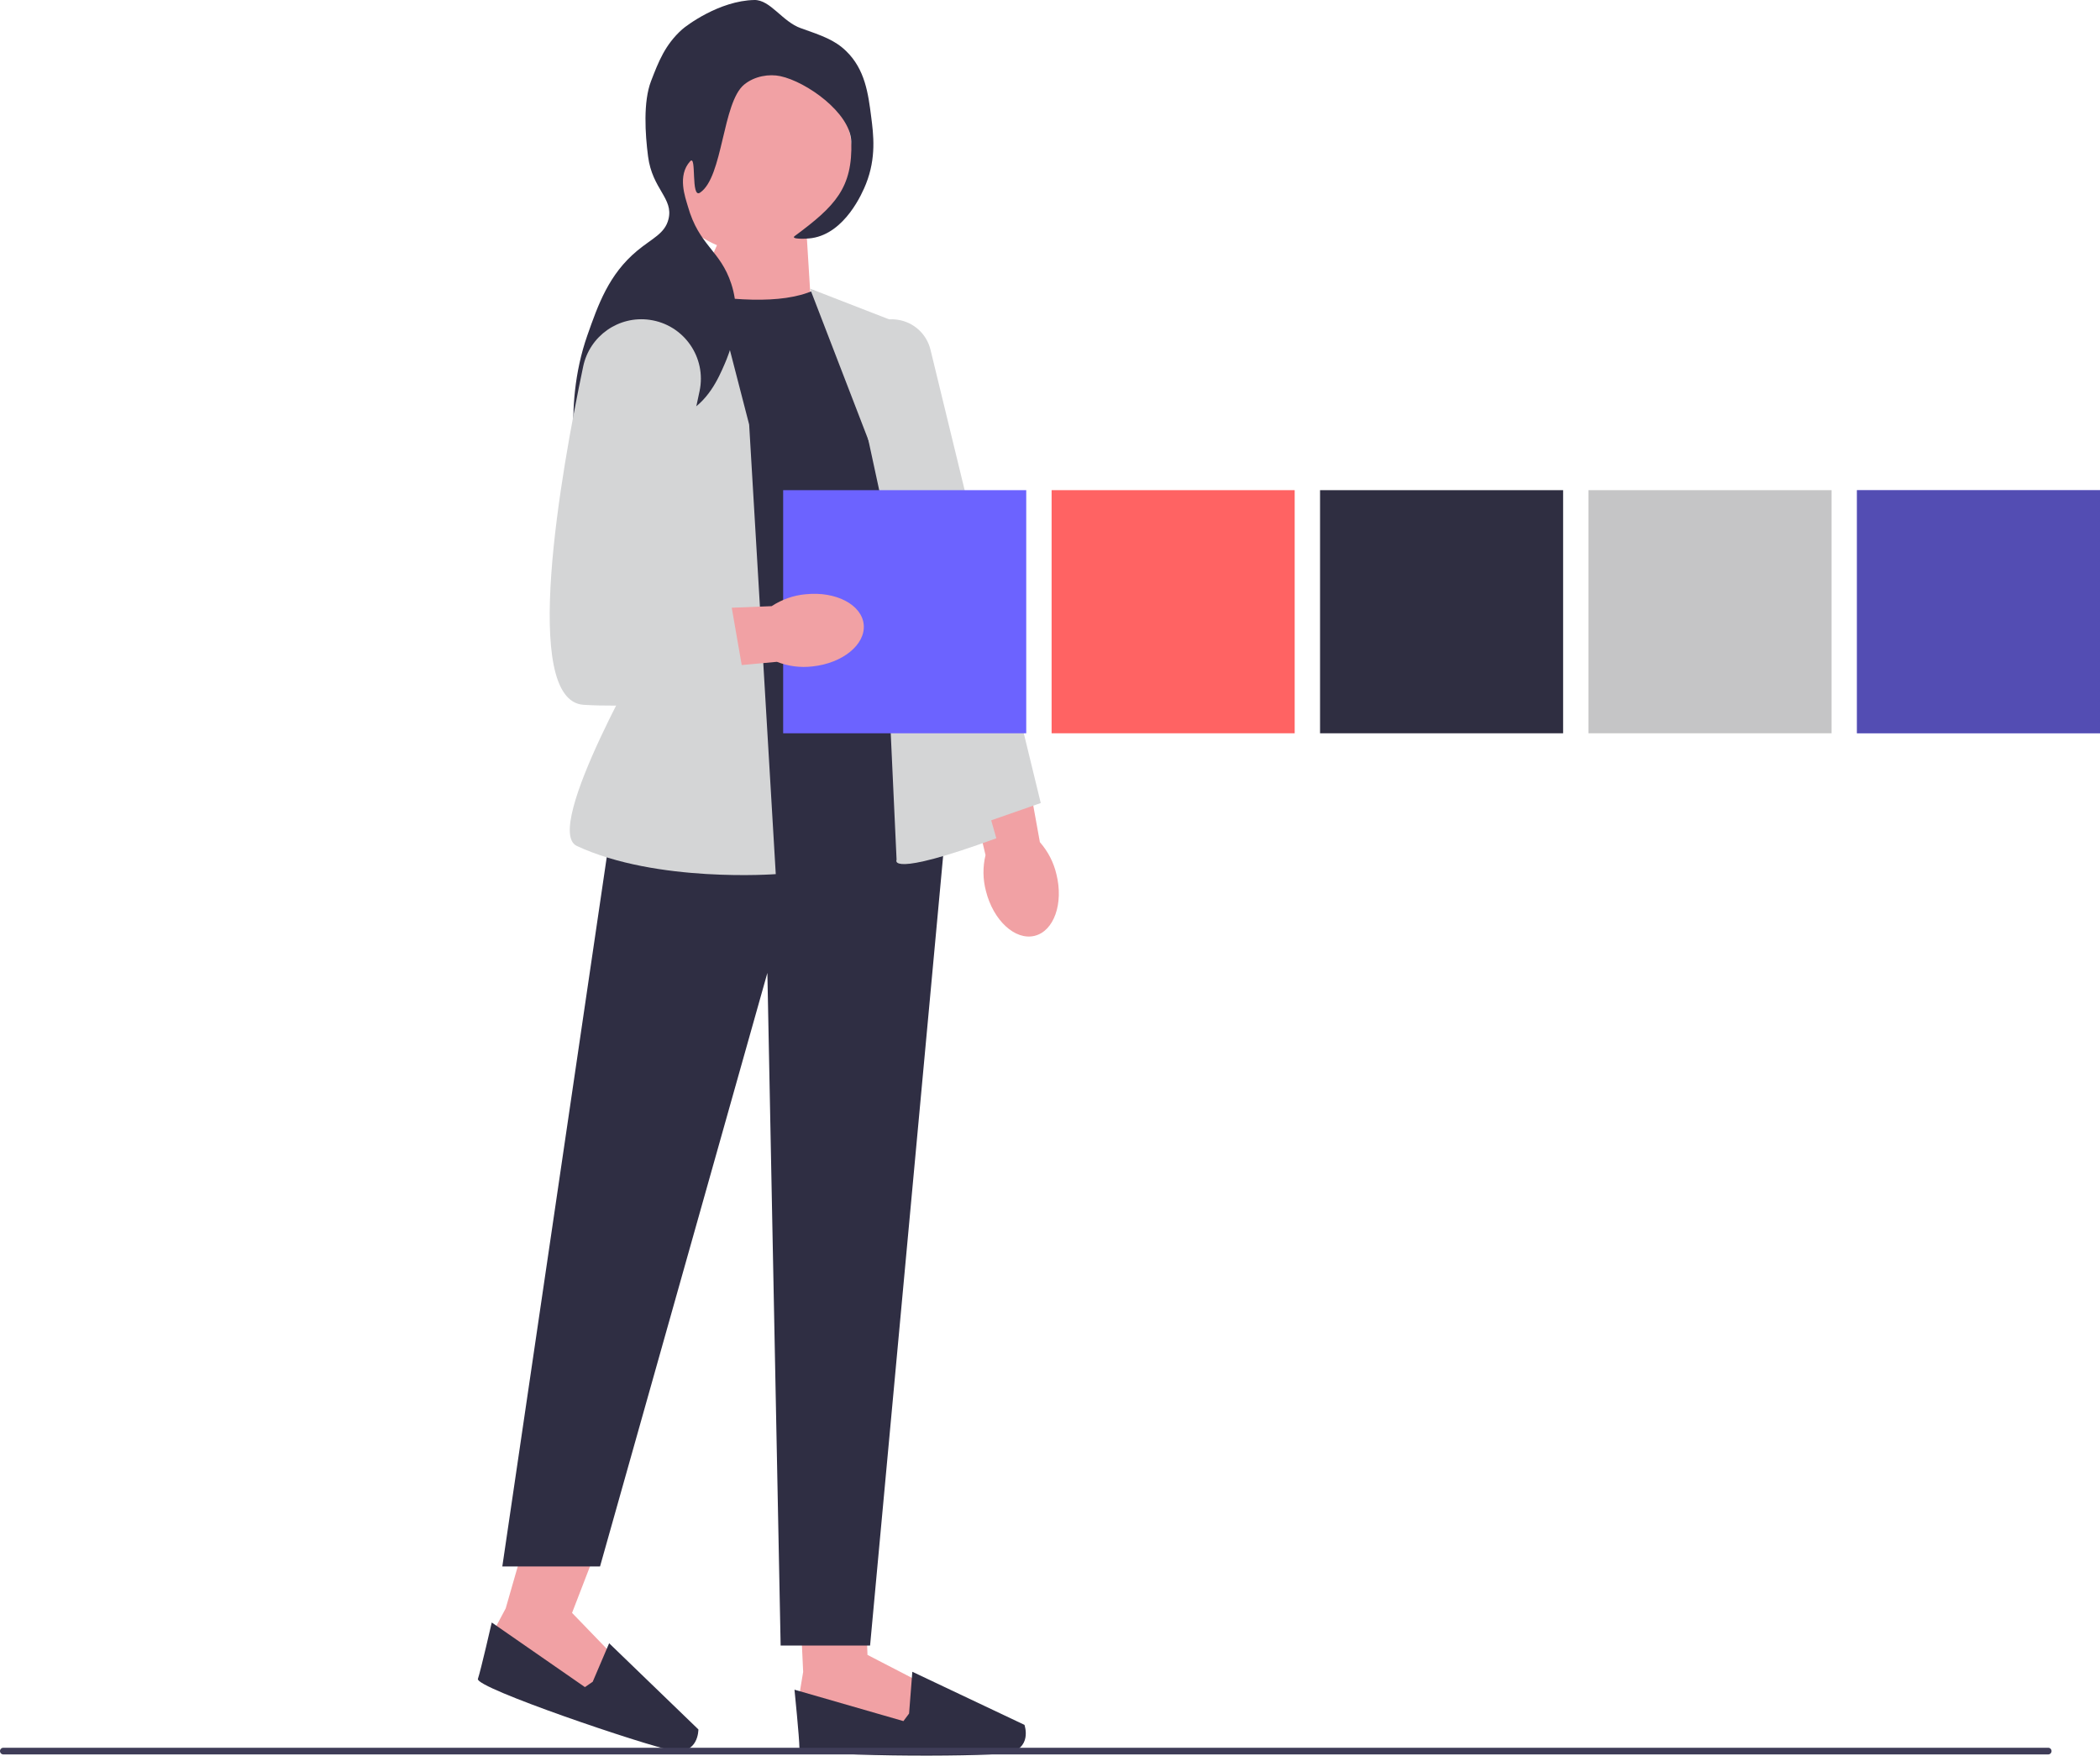 <svg xmlns="http://www.w3.org/2000/svg" xmlns:xlink="http://www.w3.org/1999/xlink" width="737.565" height="616.467" viewBox="0 0 737.565 616.467" role="img" artist="Katerina Limpitsouni" source="https://undraw.co/"><path id="uuid-a8053c0f-baac-48bf-bd43-1e16854cb9aa-74-2664" d="m371.032,306.952c2.58,10.34-.876,20.041-7.711,21.675-6.834,1.625-14.467-5.436-17.047-15.776-1.093-4.116-1.142-8.44-.138-12.586l-10.36-43.951,21.528-4.392,7.928,43.794c2.846,3.24,4.835,7.1,5.8,11.246h0v-.01Z" fill="#f1a1a4" stroke-width="0"/><polygon points="280.755 558.272 282.085 587.077 280.755 595.044 285.404 604.351 321.94 608.329 323.939 591.066 304.676 581.1 304.115 564.821 280.755 558.272" fill="#f1a1a4" stroke-width="0"/><path d="m319.29,601.692l-1.989,2.659-38.259-11.03s1.723,17.007,1.723,20.326,63.106,3.319,72.599,1.989c9.493-1.329,6.45-9.966,6.45-9.966l-39.382-18.642-1.142,14.654h0v.01Z" fill="#2f2e43" stroke-width="0"/><polygon points="185.575 537.069 177.608 564.782 173.807 571.912 175.235 582.203 208.57 597.674 215.985 581.947 200.918 566.347 210.372 541.846 185.575 537.069" fill="#f1a1a4" stroke-width="0"/><path d="m208.176,590.534l-2.738,1.881-32.725-22.69s-3.811,16.663-4.865,19.804,58.723,23.34,68.148,25.122c9.424,1.782,9.296-7.376,9.296-7.376l-31.346-30.263-5.771,13.521h0Z" fill="#2f2e43" stroke-width="0"/><polygon points="283.336 82.685 284.734 105.335 242.427 107.482 255.525 77.633 283.336 82.685" fill="#f1a1a4" stroke-width="0"/><path d="m285.807,101.947c-11.335,5.062-29.475,3.673-50.028,0l-3.21,142.401s64.297,12.93,86.406-10.921l-11.63-116.344-21.528-15.126h0v-.01h-.01Z" fill="#2f2e43" stroke-width="0"/><polygon points="311.993 236.914 221.215 245.885 176.426 550.039 210.746 550.039 269.519 341.627 274.177 577.81 305.592 577.81 332.349 288.684 311.993 236.914" fill="#2f2e43" stroke-width="0"/><path d="m248.681,93.222l-30.499,18.051c-11.552,6.834-16.998,20.641-13.226,33.522l23.566,80.507s-38.377,65.942-25.91,71.752c28.027,13.068,69.852,9.887,69.852,9.887l-9.346-157.873-14.437-55.848h0l0-0s0-0,0-0Z" fill="#d4d5d6" stroke-width="0"/><path d="m284.488,101.347l34.488,13.393,8.144,99.474,22.808,80.143c-38.634,14.102-35.029,7.534-35.029,7.534l-6.401-138.285-24.009-62.259h0s0.0 0.0 0.0 0Z" fill="#d4d5d6" stroke-width="0"/><path d="m334.86,292.673l-.118-.542-35.246-163.033c-.985-4.56.276-9.119,3.457-12.527s7.652-4.973,12.261-4.304c5.692.827,10.242,4.973,11.601,10.557l38.722,159.153-30.676,10.705h0l-0-.01Z" fill="#d4d5d6" stroke-width="0"/><circle cx="264.979" cy="54.382" r="34.32" fill="#f1a1a4" stroke-width="0"/><path d="m281.307,9.908c7.563,2.659,11.886,4.176,15.845,7.997,6.697,6.45,7.8,15.067,8.824,23.074.808,6.263,1.842,14.358-1.832,23.615-1.251,3.161-7.327,17.224-18.947,19.007-2.285.345-7.642.443-6.096-.699,14.299-10.557,20.395-16.929,19.893-33.188-.315-10.104-15.757-21.016-24.925-22.975-3.86-.827-9.001-.069-12.694,2.954-7.711,6.322-7.376,32.488-15.501,37.954-3.338,2.245-1.113-13.58-3.466-11.02-4.648,5.062-1.664,12.822-.827,15.776,3.959,14.014,11.424,15.383,15.294,27.358,4.176,12.921-1.083,25.083-2.324,27.968-2.167,5.022-5.889,13.63-14.388,17.766-10.793,5.249-19.302-1.586-24.315,4.274-2.807,3.27-1.29,6.736-6.352,16.919-1.654,3.319-2.482,4.983-3.21,4.924-3.466-.276-9.07-28.008,0-53.829,3.811-10.833,7.534-21.449,17.529-29.751,5.288-4.392,9.72-5.968,10.98-11.099,1.802-7.327-5.682-10.449-7.179-22-1.024-7.898-1.743-19.204,1.044-26.442,2.639-6.844,4.924-12.783,10.912-18.16C241.009,9.042,252.61.248,264.92.001c5.663-.118,9.828,7.612,16.397,9.917h-.01s0-.01,0-.01Z" fill="#2f2e43" stroke-width="0"/><path d="m0,614.878c0,.65.522,1.172,1.172,1.172h718.202c.65,0,1.172-.522,1.172-1.172s-.522-1.172-1.172-1.172H1.172c-.65,0-1.172.522-1.172,1.172Z" fill="#3f3d58" stroke-width="0"/><rect x="275.065" y="172.116" width="85.371" height="85.371" fill="#6c63ff" stroke-width="0"/><rect x="369.348" y="172.116" width="85.371" height="85.371" fill="#ff6363" stroke-width="0"/><rect x="463.63" y="172.116" width="85.371" height="85.371" fill="#2f2e41" stroke-width="0"/><rect x="557.913" y="172.116" width="85.371" height="85.371" fill="#c5c5c6" stroke-width="0"/><rect x="652.195" y="172.116" width="85.371" height="85.371" fill="#6c63ff" stroke-width="0"/><rect x="652.195" y="172.116" width="85.371" height="85.371" fill="#2f2e41" opacity=".4" stroke-width="0"/><path id="uuid-2d419364-494f-4c0b-b4fa-55d813878582-75-2665" d="m282.971,208.67c10.596-1.113,19.725,3.654,20.385,10.655.66,7.002-7.396,13.57-18.002,14.683-4.235.502-8.509-.049-12.487-1.615l-44.966,4.136-1.349-21.931,44.473-1.753c3.604-2.364,7.701-3.801,11.946-4.185h0l-0.0.01Z" fill="#f1a1a4" stroke-width="0"/><path d="m228.187,112.307h0c-10.882-1.536-21.094,5.623-23.359,16.377-7.888,37.531-22.059,117.466.187,118.806,29.091,1.743,57.01-5.239,57.01-5.239l-6.982-40.14-22.69-2.324,13.344-62.426c2.531-11.857-5.515-23.369-17.52-25.053h.01Z" fill="#d4d5d6" stroke-width="0"/></svg>